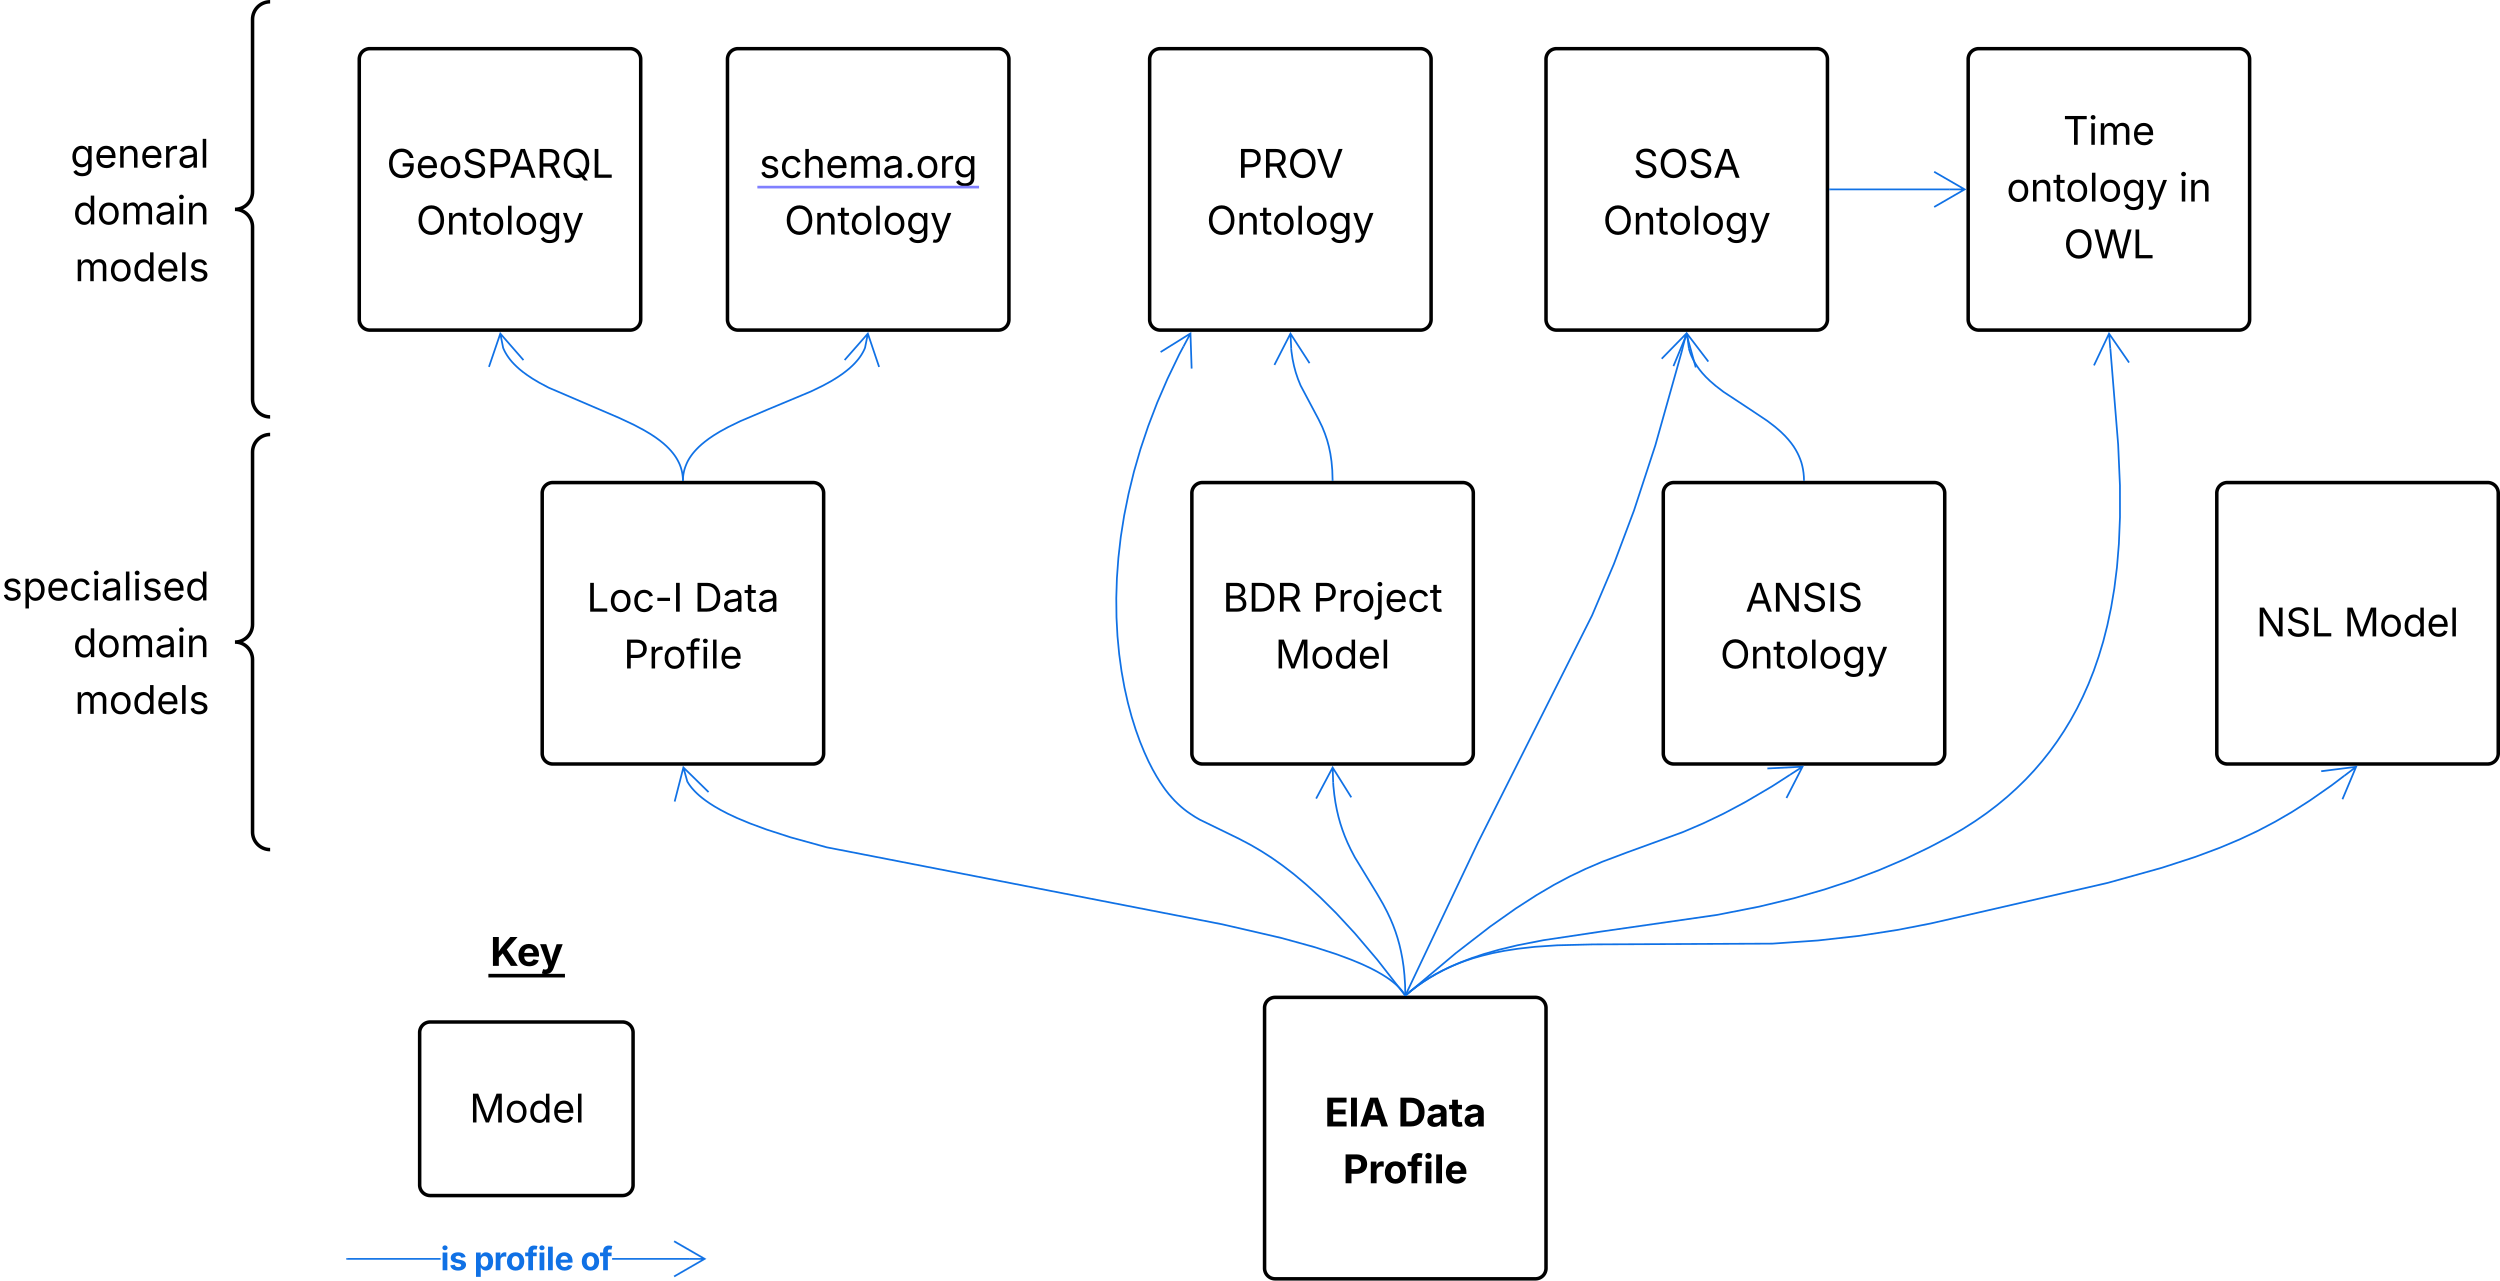 <svg xmlns="http://www.w3.org/2000/svg" xmlns:xlink="http://www.w3.org/1999/xlink" xmlns:lucid="lucid" width="1421.24" height="728"><g transform="translate(-242.43 -57.667)" lucid:page-tab-id="tGMi7UtGv81L"><path d="M0 0h2000v1000H0z" fill="#fff"/><path d="M961.33 630.67a6 6 0 0 1 6-6h148a6 6 0 0 1 6 6v148a6 6 0 0 1-6 6h-148a6 6 0 0 1-6-6z" stroke="#000" stroke-width="2" fill="#fff"/><use xlink:href="#a" transform="matrix(1,0,0,1,966.333,629.667) translate(29.156 68.403)"/><use xlink:href="#b" transform="matrix(1,0,0,1,966.333,629.667) translate(70.747 68.403)"/><use xlink:href="#c" transform="matrix(1,0,0,1,966.333,629.667) translate(39.578 100.668)"/><path d="M550.67 338a6 6 0 0 1 6-6h148a6 6 0 0 1 6 6v148a6 6 0 0 1-6 6h-148a6 6 0 0 1-6-6z" stroke="#000" stroke-width="2" fill="#fff"/><use xlink:href="#d" transform="matrix(1,0,0,1,555.667,337) translate(20.302 68.403)"/><use xlink:href="#e" transform="matrix(1,0,0,1,555.667,337) translate(81.326 68.403)"/><use xlink:href="#f" transform="matrix(1,0,0,1,555.667,337) translate(41.271 100.668)"/><path d="M1121.33 91.33a6 6 0 0 1 6-6h148a6 6 0 0 1 6 6v148a6 6 0 0 1-6 6h-148a6 6 0 0 1-6-6z" stroke="#000" stroke-width="2" fill="#fff"/><use xlink:href="#g" transform="matrix(1,0,0,1,1126.333,90.333) translate(44.58 68.403)"/><use xlink:href="#h" transform="matrix(1,0,0,1,1126.333,90.333) translate(27.338 100.668)"/><path d="M896 91.33a6 6 0 0 1 6-6h148a6 6 0 0 1 6 6v148a6 6 0 0 1-6 6H902a6 6 0 0 1-6-6z" stroke="#000" stroke-width="2" fill="#fff"/><use xlink:href="#i" transform="matrix(1,0,0,1,901,90.333) translate(44.965 68.403)"/><use xlink:href="#h" transform="matrix(1,0,0,1,901,90.333) translate(27.338 100.668)"/><path d="M1041.07 623.24l-.16-.28-.48-.73-.56-.76-.64-.8-.74-.86-.85-.9-1-.97-1.15-1.04-1.37-1.13-1.62-1.24-1.95-1.35-2.38-1.5-2.95-1.7-3.7-1.93-4.75-2.23-6.25-2.6-8.54-3.17-12.22-3.94-18.84-5.2-33.66-7.78-224.8-43.76-20.62-5.7-13.56-4.4-9.57-3.53-7.1-2.95-5.4-2.53-4.22-2.2-3.38-1.95-2.75-1.74-2.26-1.57-1.9-1.44-1.6-1.32-1.35-1.22-1.16-1.13-1-1.07-.88-1-.75-.95-.66-.9-.57-.87-.5-.82-.05-.1" stroke="#1071e5" stroke-linejoin="round" fill="none"/><path d="M1041.9 623.67h-1.12l-.12-.2.8-.5z" stroke="#1071e5" stroke-width=".05" fill="#1071e5"/><path d="M625.97 513.34l4.97-19.38 14.3 14m-14.3-14l2.28 8.2" stroke="#1071e5" fill="none"/><path d="M446.67 91.33a6 6 0 0 1 6-6h148a6 6 0 0 1 6 6v148a6 6 0 0 1-6 6h-148a6 6 0 0 1-6-6z" stroke="#000" stroke-width="2" fill="#fff"/><use xlink:href="#j" transform="matrix(1,0,0,1,451.667,90.333) translate(10.569 68.403)"/><use xlink:href="#h" transform="matrix(1,0,0,1,451.667,90.333) translate(27.338 100.668)"/><path d="M656 91.33a6 6 0 0 1 6-6h148a6 6 0 0 1 6 6v148a6 6 0 0 1-6 6H662a6 6 0 0 1-6-6z" stroke="#000" stroke-width="2" fill="#fff"/><use xlink:href="#k" transform="matrix(1,0,0,1,661,90.333) translate(13.091 68.403)"/><use xlink:href="#h" transform="matrix(1,0,0,1,661,90.333) translate(27.338 100.668)"/><a xlink:href="http://schema.org" target="_blank" transform="matrix(1,0,0,1,661,90.333)"><path class="lucid-link lucid-hotspot lucid-overlay-hotspot" fill-opacity="0" d="M13.1 46.88h123.8v26.9H13.1z"/></a><path d="M630.65 330.5v-.72l-.1-1.18-.14-1.15-.18-1.12-.24-1.1-.3-1.1-.34-1.07-.4-1.08-.48-1.1-.54-1.08-.6-1.1-.7-1.14-.8-1.17-.92-1.2-1.05-1.26-1.2-1.3-1.42-1.4-1.67-1.5-1.98-1.6-2.4-1.76-3-1.98-3.9-2.3-5.32-2.83-8.5-4-40.1-17.2-5.32-2.83-3.87-2.3-3-2-2.4-1.75-2-1.62-1.66-1.5-1.4-1.38-1.22-1.3-1.05-1.26-.9-1.2-.8-1.17-.7-1.13-.62-1.1-.53-1.1-.4-.9" stroke="#1071e5" stroke-linejoin="round" fill="none"/><path d="M631.14 331h-.95l-.02-.5.95-.02z" stroke="#1071e5" stroke-width=".05" fill="#1071e5"/><path d="M520.4 266.24l6.46-18.93 13.16 15.07m-13.16-15.06l1.65 8.35" stroke="#1071e5" fill="none"/><path d="M630.68 330.5l.02-.7.08-1.14.13-1.12.2-1.1.23-1.08.28-1.06.35-1.06.4-1.05.44-1.07.5-1.07.6-1.1.67-1.1.77-1.13.87-1.17 1-1.2 1.17-1.28 1.34-1.35 1.57-1.43 1.87-1.54 2.24-1.7 2.76-1.87 3.5-2.15 4.7-2.57 6.88-3.35 16-6.8 24.23-10.12 6.9-3.35 4.67-2.56 3.5-2.16 2.77-1.88 2.23-1.7 1.86-1.53 1.56-1.43 1.34-1.34 1.15-1.28 1-1.2.88-1.18.76-1.14.66-1.1.6-1.1.5-1.05.3-.67" stroke="#1071e5" stroke-linejoin="round" fill="none"/><path d="M631.15 330.5v.5h-.96v-.52z" stroke="#1071e5" stroke-width=".05" fill="#1071e5"/><path d="M722.6 262.34l13.2-15.03 6.4 18.96m-6.4-18.95l-1.66 8.35" stroke="#1071e5" fill="none"/><path d="M1041.02 623.27l-15.6-19.98-12.8-15.06-10.64-11.5-9.06-8.98-7.9-7.2-7.04-5.92-6.44-4.95-6.03-4.26-5.84-3.76-5.95-3.5-6.77-3.58-22.46-10.94-2.8-1.64-2.3-1.5-2.05-1.42-1.88-1.45-1.77-1.48-1.7-1.56-1.7-1.66-1.68-1.83-1.74-2-1.78-2.28-1.08-1.5-1.96-2.87-2.1-3.4-2.24-3.96-2.35-4.6-2.4-5.28-2.45-5.97-2.4-6.68-2.32-7.37-2.16-8.04-1.94-8.66-1.66-9.23-1.34-9.74-.97-10.2-.56-10.63-.12-11 .35-11.3.85-11.62 1.36-11.88 1.92-12.13 2.5-12.37 3.07-12.6 3.72-12.85 4.4-13.07 5.1-13.32 5.86-13.57 6.68-13.86 2.38-4.47" stroke="#1071e5" stroke-linejoin="round" fill="none"/><path d="M1041.94 623.67h-1.2l-.1-.12.75-.58z" stroke="#1071e5" stroke-width=".05" fill="#1071e5"/><path d="M902.23 257.8l16.97-10.58.67 19.98m-.67-19.98l-4 7.5" stroke="#1071e5" fill="none"/><path d="M1041.32 623.16l-.1-5.6-.35-5.4-.5-4.9-.67-4.5-.8-4.16-.92-3.93-1.05-3.75-1.18-3.65-1.35-3.63-1.56-3.7-1.84-3.9-2.32-4.43-3.47-5.98-12.55-20.56-2.32-4.43-1.84-3.9-1.56-3.7-1.35-3.63-1.2-3.65-1.05-3.76-.92-3.93-.8-4.17-.65-4.5-.52-4.88-.13-2.08" stroke="#1071e5" stroke-linejoin="round" fill="none"/><path d="M1041.8 623.67h-.94v-.5l.94-.03z" stroke="#1071e5" stroke-width=".05" fill="#1071e5"/><path d="M990.65 511.66l9.38-17.66 10.6 16.95m-10.6-16.95l.3 8.5" stroke="#1071e5" fill="none"/><path d="M1041.55 623.2l40.96-86.26 65-129.4 12.4-29.22 11.43-30.42 12.14-37.05 14.8-52.57.72-2.8" stroke="#1071e5" stroke-linejoin="round" fill="none"/><path d="M1041.98 623.4l-.12.27h-1.05l.33-.68z" stroke="#1071e5" stroke-width=".05" fill="#1071e5"/><path d="M1187.1 261.6l14-14.3 5.37 19.26m-5.38-19.26l-2.13 8.23" stroke="#1071e5" fill="none"/><path d="M920 338a6 6 0 0 1 6-6h148a6 6 0 0 1 6 6v148a6 6 0 0 1-6 6H926a6 6 0 0 1-6-6z" stroke="#000" stroke-width="2" fill="#fff"/><use xlink:href="#l" transform="matrix(1,0,0,1,925,337) translate(12.527 68.403)"/><use xlink:href="#m" transform="matrix(1,0,0,1,925,337) translate(63.656 68.403)"/><use xlink:href="#n" transform="matrix(1,0,0,1,925,337) translate(42.329 100.668)"/><path d="M1188 338a6 6 0 0 1 6-6h148a6 6 0 0 1 6 6v148a6 6 0 0 1-6 6h-148a6 6 0 0 1-6-6z" stroke="#000" stroke-width="2" fill="#fff"/><use xlink:href="#o" transform="matrix(1,0,0,1,1193,337) translate(41.721 68.403)"/><use xlink:href="#h" transform="matrix(1,0,0,1,1193,337) translate(27.338 100.668)"/><path d="M1041.72 623.34l28.3-23.8 19.54-15.1 14.63-10.33 11.74-7.57 10-5.88 9.08-4.82 8.8-4.2 9.47-4.06 14.26-5.37 31.63-11.52 11.58-4.96 11.5-5.5 12.6-6.72 14.85-8.72 10.33-6.66" stroke="#1071e5" stroke-linejoin="round" fill="none"/><path d="M1042 623.67h-1.4l.82-.7z" stroke="#1071e5" stroke-width=".05" fill="#1071e5"/><path d="M1247.18 494.53l19.98-1-9.14 17.8m9.14-17.8l-7.14 4.62" stroke="#1071e5" fill="none"/><path d="M1267.98 330.5l-.05-1.8-.2-2.15-.3-2.05-.4-1.95-.5-1.9-.64-1.83-.74-1.82-.86-1.8-1-1.82-1.16-1.86-1.37-1.9-1.62-2-1.95-2.16-2.42-2.36-3.16-2.73-4.5-3.45-10.73-7.16-14.18-9.34-4.5-3.46-3.16-2.73-2.43-2.36-1.95-2.14-1.62-2-1.37-1.92-1.17-1.84-1-1.82-.86-1.8-.73-1.82-.62-1.85-.27-1" stroke="#1071e5" stroke-linejoin="round" fill="none"/><path d="M1268.47 331h-.94l-.02-.5.96-.03z" stroke="#1071e5" stroke-width=".05" fill="#1071e5"/><path d="M1193.78 265.8l7.68-18.48 12.15 15.9m-12.14-15.9l1.1 8.43" stroke="#1071e5" fill="none"/><path d="M1000 330.5l-.17-5.5-.45-5.07-.65-4.4-.83-3.97-1-3.7-1.23-3.62-1.5-3.75L992 296l-10.18-19.17-1.52-3.76-1.22-3.62-1-3.7-.83-3.97-.65-4.4-.15-1.64" stroke="#1071e5" stroke-linejoin="round" fill="none"/><path d="M1000.48 331h-.96v-.5l.94-.03z" stroke="#1071e5" stroke-width=".05" fill="#1071e5"/><path d="M966.93 265.13l9.12-17.8 10.86 16.8m-10.85-16.8l.43 8.5" stroke="#1071e5" fill="none"/><path d="M492.9 773.8h-53.07v-.94h53.07zm141.66 0h-44.13v-.94h44.13z" stroke="#1071e5" stroke-width=".05" fill="#1071e5"/><path d="M439.85 773.8h-.52v-.94h.52zM643.95 773.33l-18.03 10.4-.48-.8 15.8-9.12h-6.74v-.94h6.73l-15.8-9.12.5-.82z" stroke="#1071e5" stroke-width=".05" fill="#1071e5"/><use xlink:href="#p" transform="matrix(1,0,0,1,492.899,762.578) translate(0 17.222)"/><use xlink:href="#q" transform="matrix(1,0,0,1,492.899,762.578) translate(18.984 17.222)"/><use xlink:href="#r" transform="matrix(1,0,0,1,492.899,762.578) translate(79.557 17.222)"/><path d="M481 644.67a6 6 0 0 1 6-6h109.33a6 6 0 0 1 6 6v86.66a6 6 0 0 1-6 6H487a6 6 0 0 1-6-6z" stroke="#000" stroke-width="2" fill="#fff"/><use xlink:href="#s" transform="matrix(1,0,0,1,486,643.667) translate(23.329 52.122)"/><path d="M492.33 578.67a6 6 0 0 1 6-6H585a6 6 0 0 1 6 6v40a6 6 0 0 1-6 6h-86.67a6 6 0 0 1-6-6z" fill="none"/><use xlink:href="#t" transform="matrix(1,0,0,1,492.333,572.667) translate(28.84 34.084)"/><path d="M313.33 64.67a6 6 0 0 1 6-6H390a6 6 0 0 1 6 6v224a6 6 0 0 1-6 6h-70.67a6 6 0 0 1-6-6z" fill="none"/><path d="M396 294.67c-5.52 0-10-4.48-10-10v-98c0-5.53-4.48-10-10-10 5.52 0 10-4.48 10-10v-98c0-5.53 4.48-10 10-10" stroke="#000" stroke-width="2" fill="none"/><use xlink:href="#u" transform="matrix(1,0,0,1,318.333,63.667) translate(-35.895 89.318)"/><use xlink:href="#v" transform="matrix(1,0,0,1,318.333,63.667) translate(-34.387 121.584)"/><use xlink:href="#w" transform="matrix(1,0,0,1,318.333,63.667) translate(-33.465 153.849)"/><path d="M313.33 310.67a6 6 0 0 1 6-6H390a6 6 0 0 1 6 6v224a6 6 0 0 1-6 6h-70.67a6 6 0 0 1-6-6z" fill="none"/><path d="M396 540.67c-5.52 0-10-4.48-10-10v-98c0-5.53-4.48-10-10-10 5.52 0 10-4.48 10-10v-98c0-5.53 4.48-10 10-10" stroke="#000" stroke-width="2" fill="none"/><g><use xlink:href="#x" transform="matrix(1,0,0,1,318.333,309.667) translate(-74.904 89.318)"/><use xlink:href="#v" transform="matrix(1,0,0,1,318.333,309.667) translate(-34.387 121.584)"/><use xlink:href="#w" transform="matrix(1,0,0,1,318.333,309.667) translate(-33.465 153.849)"/></g><path d="M1361.33 91.33a6 6 0 0 1 6-6h148a6 6 0 0 1 6 6v148a6 6 0 0 1-6 6h-148a6 6 0 0 1-6-6z" stroke="#000" stroke-width="2" fill="#fff"/><g><use xlink:href="#y" transform="matrix(1,0,0,1,1366.333,90.333) translate(48.926 49.653)"/><use xlink:href="#z" transform="matrix(1,0,0,1,1366.333,90.333) translate(16.791 81.918)"/><use xlink:href="#A" transform="matrix(1,0,0,1,1366.333,90.333) translate(114.697 81.918)"/><use xlink:href="#B" transform="matrix(1,0,0,1,1366.333,90.333) translate(49.273 114.184)"/></g><path d="M1041.72 623.34l2.7-2.26 3.25-2.5 3.46-2.44 3.7-2.38 3.97-2.33 4.32-2.3 4.76-2.27 5.3-2.27 6-2.28 6.97-2.32 8.36-2.38 10.57-2.55 14.84-2.9 32.73-4.9 65.84-9.46 24.04-4.72 19.7-4.75 17.42-5 16-5.3 15.08-5.72 14.4-6.15 13.9-6.67 11.67-6.15 7.5-4.33 6.96-4.43 6.52-4.53 6.1-4.64 5.75-4.76 5.4-4.88 5.12-5 4.84-5.17 4.58-5.33 4.36-5.5 4.13-5.7 3.93-5.93 3.74-6.18 3.55-6.46 3.36-6.8 3.18-7.13 3-7.57 2.78-8.04 2.6-8.58 2.35-9.23 2.12-10 1.83-10.87 1.5-12 1.1-13.38.63-15.25-.02-18-1.02-23.25-4.44-54.65" stroke="#1071e5" stroke-linejoin="round" fill="none"/><path d="M1042 623.67h-1.4l.82-.7z" stroke="#1071e5" stroke-width=".05" fill="#1071e5"/><path d="M1432.85 265.4l8.56-18.07 11.38 16.45m-11.37-16.45l.7 8.47" stroke="#1071e5" fill="none"/><path d="M1282.83 165.33h68.06" stroke="#1071e5" stroke-linejoin="round" fill="none"/><path d="M1282.85 165.8h-.52v-.94h.52z" stroke="#1071e5" stroke-width=".05" fill="#1071e5"/><path d="M1342 155.33l17.33 10-17.32 10m17.33-10h-8.5" stroke="#1071e5" fill="none"/><path d="M1502.67 338a6 6 0 0 1 6-6h148a6 6 0 0 1 6 6v148a6 6 0 0 1-6 6h-148a6 6 0 0 1-6-6z" stroke="#000" stroke-width="2" fill="#fff"/><g><use xlink:href="#C" transform="matrix(1,0,0,1,1507.667,337) translate(17.421 82.465)"/><use xlink:href="#n" transform="matrix(1,0,0,1,1507.667,337) translate(67.236 82.465)"/></g><path d="M1041.72 623.34l2.95-2.47 3.38-2.6 3.44-2.43 3.52-2.27 3.64-2.14 3.8-2 3.96-1.9 4.2-1.8 4.47-1.7 4.8-1.6 5.3-1.5 5.85-1.43 6.66-1.3 7.8-1.2 9.5-1.07 12.6-.86 20.5-.52 101.94-.43 25.95-1.8 23.24-2.6 21.96-3.4 18.8-3.65 100.7-23.1 30.8-8.58 18.92-6.16 14-5.22 11.5-4.85 10.18-4.8 9.58-5.04 9.6-5.56 10.34-6.6 12.4-8.66 7.12-5.4" stroke="#1071e5" stroke-linejoin="round" fill="none"/><path d="M1042 623.67h-1.4l.82-.7z" stroke="#1071e5" stroke-width=".05" fill="#1071e5"/><path d="M1562.03 496.1l19.84-2.5-7.76 18.44m7.77-18.44l-6.77 5.14" stroke="#1071e5" fill="none"/><defs><path d="M135 0v-1490h997v253H440v360h640v249H440v375h694V0H135" id="D"/><path d="M440-1490V0H135v-1490h305" id="E"/><path d="M49 0l509-1490h400L1480 0h-339l-115-346H497L386 0H49zm524-585h374c-75-213-124-402-192-666-66 268-110 453-182 666" id="F"/><g id="a"><use transform="matrix(0.011,0,0,0.011,0,0)" xlink:href="#D"/><use transform="matrix(0.011,0,0,0.011,13.498,0)" xlink:href="#E"/><use transform="matrix(0.011,0,0,0.011,19.737,0)" xlink:href="#F"/></g><path d="M659 0H135v-1490h529c448 0 721 280 721 744 0 466-273 746-726 746zM440-263h204c287 0 437-148 437-483 0-333-150-481-435-481H440v964" id="G"/><path d="M440 22C227 22 68-92 68-313c0-250 202-322 422-343 195-21 271-24 271-105 0-95-63-149-175-149-116 0-187 57-211 129l-275-46c57-194 237-305 487-305 240 0 474 108 474 379V0H777v-155h-10C713-51 605 22 440 22zm85-211c140 0 238-93 238-211v-121c-37 26-156 42-222 51-111 16-185 59-185 149 0 87 70 132 169 132" id="H"/><path d="M683-1118v229H474v562c0 71 29 104 102 104 23 0 73-7 95-13l43 225C647 9 580 16 520 16 296 16 174-96 174-301v-588H20v-229h154v-266h300v266h209" id="I"/><g id="b"><use transform="matrix(0.011,0,0,0.011,0,0)" xlink:href="#G"/><use transform="matrix(0.011,0,0,0.011,16.048,0)" xlink:href="#H"/><use transform="matrix(0.011,0,0,0.011,28.95,0)" xlink:href="#I"/><use transform="matrix(0.011,0,0,0.011,37.196,0)" xlink:href="#H"/></g><path d="M135 0v-1490h581c339 0 533 210 533 503 0 295-197 500-540 500H440V0H135zm305-733h220c186 0 274-104 274-254s-88-251-275-251H440v505" id="J"/><path d="M128 0v-1118h290v195h12c54-169 184-238 367-200v268c-27-8-86-15-130-15-138 0-239 95-239 234V0H128" id="K"/><path d="M628 22C291 22 81-210 81-554c0-346 210-578 547-578 336 0 547 232 547 578 0 344-211 576-547 576zm0-236c160 0 242-146 242-341 0-197-82-341-242-341S387-753 387-555c0 195 81 341 241 341" id="L"/><path d="M750-1118v229H516V0H217v-889H20v-229h197v-86c0-238 156-356 363-356 94 0 178 20 215 31l-54 226c-25-7-61-15-100-15-123-3-131 84-125 200h234" id="M"/><path d="M128 0v-1118h300V0H128zm150-1264c-91 0-165-68-165-154 0-85 74-154 165-154 90 0 165 69 165 154 0 86-75 154-165 154" id="N"/><path d="M428-1490V0H128v-1490h300" id="O"/><path d="M633 22C291 22 81-200 81-553c0-345 210-579 537-579 292 0 525 185 525 567v84H378c7 183 109 277 260 277 105 0 184-46 216-132l272 51C1071-99 893 22 633 22zM380-669h474c-15-146-94-237-233-237-143 0-229 99-241 237" id="P"/><g id="c"><use transform="matrix(0.011,0,0,0.011,0,0)" xlink:href="#J"/><use transform="matrix(0.011,0,0,0.011,14.399,0)" xlink:href="#K"/><use transform="matrix(0.011,0,0,0.011,22.906,0)" xlink:href="#L"/><use transform="matrix(0.011,0,0,0.011,36.534,0)" xlink:href="#M"/><use transform="matrix(0.011,0,0,0.011,45.562,0)" xlink:href="#N"/><use transform="matrix(0.011,0,0,0.011,51.584,0)" xlink:href="#O"/><use transform="matrix(0.011,0,0,0.011,57.606,0)" xlink:href="#P"/></g><path d="M180 0v-1490h190v1322h690V0H180" id="Q"/><path d="M613 24c-304 0-509-231-509-576 0-350 205-580 509-580 305 0 511 230 511 580 0 345-206 576-511 576zm0-161c226 0 329-195 329-415 0-222-103-419-329-419-223 0-326 196-326 419 0 220 103 415 326 415" id="R"/><path d="M613 24c-304 0-509-231-509-576 0-350 205-580 509-580 216 0 392 114 453 309l-173 49c-33-115-133-197-280-197-223 0-326 196-326 419 0 220 103 415 326 415 150 0 252-85 285-206l172 49C1010-95 832 24 613 24" id="S"/><path d="M798-719v166H144v-166h654" id="T"/><path d="M370-1490V0H180v-1490h190" id="U"/><g id="d"><use transform="matrix(0.011,0,0,0.011,0,0)" xlink:href="#Q"/><use transform="matrix(0.011,0,0,0.011,12.565,0)" xlink:href="#R"/><use transform="matrix(0.011,0,0,0.011,25.89,0)" xlink:href="#S"/><use transform="matrix(0.011,0,0,0.011,38.585,0)" xlink:href="#T"/><use transform="matrix(0.011,0,0,0.011,48.806,0)" xlink:href="#U"/></g><path d="M645 0H180v-1490h484c435 0 692 280 692 742 0 466-257 748-711 748zM370-168h263c363 0 539-218 539-580 0-358-176-574-521-574H370v1154" id="V"/><path d="M471 26C259 26 90-98 90-318c0-256 228-303 435-329 202-27 287-16 287-108 0-139-79-219-234-219-161 0-248 86-283 164l-173-57c86-203 278-265 451-265 150 0 419 46 419 395V0H815v-152h-12C765-73 660 26 471 26zm31-159c199 0 310-134 310-271v-155c-30 35-226 55-295 64-131 17-246 59-246 186 0 116 97 176 231 176" id="W"/><path d="M598-1118v154H368v674c0 100 37 144 132 144 23 0 62-6 92-12L629-6c-37 13-88 20-134 20-193 0-307-107-307-290v-688H20v-154h168v-266h180v266h230" id="X"/><g id="e"><use transform="matrix(0.011,0,0,0.011,0,0)" xlink:href="#V"/><use transform="matrix(0.011,0,0,0.011,16.037,0)" xlink:href="#W"/><use transform="matrix(0.011,0,0,0.011,28.516,0)" xlink:href="#X"/><use transform="matrix(0.011,0,0,0.011,35.894,0)" xlink:href="#W"/></g><path d="M180 0v-1490h510c348 0 508 209 508 474 0 266-160 477-507 477H370V0H180zm190-706h312c236 0 327-133 327-310 0-176-91-307-329-307H370v617" id="Y"/><path d="M158 0v-1118h174v172h12c41-113 157-188 290-188 26 0 70 2 91 3v181c-11-2-60-10-108-10-161 0-279 109-279 260V0H158" id="Z"/><path d="M678-1118v154H420V0H240v-964H20v-154h220v-149c0-194 155-293 318-293 85 0 141 18 168 30l-50 154c-19-6-47-17-97-17-111 0-159 58-159 166v109h258" id="aa"/><path d="M158 0v-1118h180V0H158zm91-1301c-68 0-125-53-125-119s57-119 125-119c69 0 126 53 126 119s-57 119-126 119" id="ab"/><path d="M338-1490V0H158v-1490h180" id="ac"/><path d="M628 24c-324 0-524-230-524-574 0-343 198-582 503-582 237 0 487 146 487 559v75H286c9 234 145 362 343 362 132 0 231-58 273-172l174 48C1024-91 857 24 628 24zM287-650h624c-17-190-120-322-304-322-192 0-309 151-320 322" id="ad"/><g id="f"><use transform="matrix(0.011,0,0,0.011,0,0)" xlink:href="#Y"/><use transform="matrix(0.011,0,0,0.011,14.193,0)" xlink:href="#Z"/><use transform="matrix(0.011,0,0,0.011,22.19,0)" xlink:href="#R"/><use transform="matrix(0.011,0,0,0.011,35.514,0)" xlink:href="#aa"/><use transform="matrix(0.011,0,0,0.011,43.739,0)" xlink:href="#ab"/><use transform="matrix(0.011,0,0,0.011,49.121,0)" xlink:href="#ac"/><use transform="matrix(0.011,0,0,0.011,54.503,0)" xlink:href="#ad"/></g><path d="M657 26c-323 0-524-166-541-416h195c15 169 171 246 346 246 202 0 356-106 356-265 5-203-294-238-475-293-239-73-380-191-380-389 0-252 224-419 512-419 294 0 499 171 508 396H992c-17-145-151-228-328-228-193 0-321 102-321 242 0 156 175 211 284 241l149 41c160 44 422 134 422 412 0 244-197 432-541 432" id="ae"/><path d="M784 20c-382 0-662-292-662-764 0-473 280-766 662-766s660 293 660 766c0 472-278 764-660 764zm0-176c266 0 475-207 475-588 0-383-209-590-475-590-268 0-477 208-477 590 0 380 209 588 477 588" id="af"/><path d="M52 0l541-1490h220L1361 0h-200l-149-416H398L254 0H52zm404-582h497c-103-290-145-390-251-756-108 377-145 460-246 756" id="ag"/><g id="g"><use transform="matrix(0.011,0,0,0.011,0,0)" xlink:href="#ae"/><use transform="matrix(0.011,0,0,0.011,14.258,0)" xlink:href="#af"/><use transform="matrix(0.011,0,0,0.011,31.25,0)" xlink:href="#ae"/><use transform="matrix(0.011,0,0,0.011,45.508,0)" xlink:href="#ag"/></g><path d="M338-670V0H158v-1118h173l1 207c72-158 192-221 342-221 226 0 378 139 378 422V0H872v-695c0-172-96-275-252-275-161 0-282 109-282 300" id="ah"/><path d="M611 442c-248 0-391-105-460-228l146-94c47 65 117 165 314 165 178 0 307-82 307-266v-224h-17C863-141 792-18 576-18c-268 0-472-195-472-546 0-346 197-568 476-568 216 0 288 133 326 193h17v-179h175V29c0 289-215 413-487 413zm-5-620c203 0 314-146 314-390 0-237-108-403-314-403-213 0-319 180-319 403 0 230 109 390 319 390" id="ai"/><path d="M140 405l46-156c120 36 205 19 263-150l32-93L54-1118h197c107 313 237 620 324 950 87-331 219-637 326-950h196L606 167c-68 178-176 259-334 259-64 0-113-12-132-21" id="aj"/><g id="h"><use transform="matrix(0.011,0,0,0.011,0,0)" xlink:href="#af"/><use transform="matrix(0.011,0,0,0.011,16.992,0)" xlink:href="#ah"/><use transform="matrix(0.011,0,0,0.011,30.122,0)" xlink:href="#X"/><use transform="matrix(0.011,0,0,0.011,37.174,0)" xlink:href="#R"/><use transform="matrix(0.011,0,0,0.011,50.499,0)" xlink:href="#ac"/><use transform="matrix(0.011,0,0,0.011,55.881,0)" xlink:href="#R"/><use transform="matrix(0.011,0,0,0.011,69.206,0)" xlink:href="#ai"/><use transform="matrix(0.011,0,0,0.011,82.834,0)" xlink:href="#aj"/></g><path d="M180 0v-1490h510c348 0 508 194 508 460 0 198-88 351-276 417L1256 0h-220L726-579c-117 2-238 0-356 1V0H180zm190-747h312c235 0 327-108 327-283 0-177-92-293-329-293H370v576" id="ak"/><path d="M600 0L52-1490h200c166 485 304 806 458 1336 156-533 285-846 449-1336h202L819 0H600" id="al"/><g id="i"><use transform="matrix(0.011,0,0,0.011,0,0)" xlink:href="#Y"/><use transform="matrix(0.011,0,0,0.011,14.193,0)" xlink:href="#ak"/><use transform="matrix(0.011,0,0,0.011,28.494,0)" xlink:href="#af"/><use transform="matrix(0.011,0,0,0.011,44.737,0)" xlink:href="#al"/></g><path d="M789 20c-398 0-667-293-667-764 0-473 273-766 655-766 315 0 558 198 612 487h-196c-61-191-204-311-415-311-262 0-471 207-471 590 0 380 208 588 482 588 249 0 420-165 425-427H828v-166h572v163c0 370-256 606-611 606" id="am"/><path d="M784 20c-382 0-662-292-662-764 0-473 280-766 662-766s660 293 660 766c0 282-99 499-260 629l192 255h-198L1049-33C969 2 880 20 784 20zm-62-486h198l156 205c112-98 183-261 183-483 0-383-209-590-475-590-268 0-477 208-477 590 0 380 209 588 477 588 54 0 106-9 154-25" id="an"/><g id="j"><use transform="matrix(0.011,0,0,0.011,0,0)" xlink:href="#am"/><use transform="matrix(0.011,0,0,0.011,16.58,0)" xlink:href="#ad"/><use transform="matrix(0.011,0,0,0.011,29.536,0)" xlink:href="#R"/><use transform="matrix(0.011,0,0,0.011,42.86,0)" xlink:href="#ae"/><use transform="matrix(0.011,0,0,0.011,57.118,0)" xlink:href="#Y"/><use transform="matrix(0.011,0,0,0.011,69.672,0)" xlink:href="#ag"/><use transform="matrix(0.011,0,0,0.011,85.004,0)" xlink:href="#ak"/><use transform="matrix(0.011,0,0,0.011,99.306,0)" xlink:href="#an"/><use transform="matrix(0.011,0,0,0.011,116.298,0)" xlink:href="#Q"/></g><path d="M538 24C308 24 148-78 108-271l171-41c32 123 123 178 257 178 156 0 256-77 256-169 0-77-54-128-164-154l-186-44c-203-48-300-148-300-305 0-192 176-326 414-326 230 0 351 112 402 269l-163 42c-31-80-94-158-238-158-133 0-233 69-233 162 0 83 57 129 188 160l169 40c203 48 298 149 298 302 0 196-179 339-441 339" id="ao"/><path d="M338-670V0H158v-1490h180v566c73-149 190-208 336-208 226 0 379 139 379 422V0H872v-695c0-172-96-275-252-275-161 0-282 109-282 300" id="ap"/><path d="M158 0v-1118h175l1 205c55-151 181-225 313-225 147 0 245 90 285 228 53-141 190-228 352-228 194 0 352 125 352 384V0h-181v-749c0-161-105-225-225-225-151 0-243 103-243 244V0H807v-767c0-124-93-207-219-207-131 0-250 92-250 270V0H158" id="aq"/><path d="M295 13c-75 0-135-60-135-135s60-135 135-135 135 60 135 135S370 13 295 13" id="ar"/><g id="k"><use transform="matrix(0.011,0,0,0.011,0,0)" xlink:href="#ao"/><use transform="matrix(0.011,0,0,0.011,11.73,0)" xlink:href="#S"/><use transform="matrix(0.011,0,0,0.011,24.425,0)" xlink:href="#ap"/><use transform="matrix(0.011,0,0,0.011,37.565,0)" xlink:href="#ad"/><use transform="matrix(0.011,0,0,0.011,50.521,0)" xlink:href="#aq"/><use transform="matrix(0.011,0,0,0.011,69.987,0)" xlink:href="#W"/><use transform="matrix(0.011,0,0,0.011,82.465,0)" xlink:href="#ar"/><use transform="matrix(0.011,0,0,0.011,88.867,0)" xlink:href="#R"/><use transform="matrix(0.011,0,0,0.011,102.192,0)" xlink:href="#Z"/><use transform="matrix(0.011,0,0,0.011,110.189,0)" xlink:href="#ai"/><path fill="#8080ff" d="M-1.1 4.54h126.03v1.52H-1.1z"/></g><path d="M180 0v-1490h528c311 0 458 177 458 395 0 191-114 278-244 313v14c139 9 302 137 302 371 0 225-148 397-499 397H180zm190-168h350c232 0 321-102 321-231 0-149-120-277-311-277H370v508zm0-668h328c160 0 286-101 286-255 0-129-87-231-280-231H370v486" id="as"/><g id="l"><use transform="matrix(0.011,0,0,0.011,0,0)" xlink:href="#as"/><use transform="matrix(0.011,0,0,0.011,14.54,0)" xlink:href="#V"/><use transform="matrix(0.011,0,0,0.011,30.577,0)" xlink:href="#ak"/></g><path d="M157-1118h181V80c1 225-123 350-364 338V252c126 9 184-48 183-172v-1198zm91-183c-68 0-125-53-125-119s57-119 125-119c69 0 126 53 126 119s-57 119-126 119" id="at"/><g id="m"><use transform="matrix(0.011,0,0,0.011,0,0)" xlink:href="#Y"/><use transform="matrix(0.011,0,0,0.011,14.193,0)" xlink:href="#Z"/><use transform="matrix(0.011,0,0,0.011,22.19,0)" xlink:href="#R"/><use transform="matrix(0.011,0,0,0.011,35.514,0)" xlink:href="#at"/><use transform="matrix(0.011,0,0,0.011,40.896,0)" xlink:href="#ad"/><use transform="matrix(0.011,0,0,0.011,53.852,0)" xlink:href="#S"/><use transform="matrix(0.011,0,0,0.011,66.547,0)" xlink:href="#X"/></g><path d="M180 0v-1490h270l367 940c28 72 75 218 110 339 35-117 81-264 110-339l362-940h271V0h-187c2-448-5-837 7-1287-157 497-311 829-483 1287H842C666-458 514-784 354-1284c12 438 5 843 7 1284H180" id="au"/><path d="M577 24c-279 0-473-224-473-580 0-354 195-576 474-576 218 0 287 134 324 193h14v-551h180V0H922v-173h-20C865-111 790 24 577 24zm27-161c203 0 314-172 314-421 0-247-108-413-314-413-212 0-317 181-317 413 0 235 108 421 317 421" id="av"/><g id="n"><use transform="matrix(0.011,0,0,0.011,0,0)" xlink:href="#au"/><use transform="matrix(0.011,0,0,0.011,20.074,0)" xlink:href="#R"/><use transform="matrix(0.011,0,0,0.011,33.398,0)" xlink:href="#av"/><use transform="matrix(0.011,0,0,0.011,47.005,0)" xlink:href="#ad"/><use transform="matrix(0.011,0,0,0.011,59.961,0)" xlink:href="#ac"/></g><path d="M180 0v-1490h224l606 953c40 63 108 177 176 312-27-437-7-821-13-1265h190V0h-226C860-448 622-778 356-1262c27 476 11 792 15 1262H180" id="aw"/><g id="o"><use transform="matrix(0.011,0,0,0.011,0,0)" xlink:href="#ag"/><use transform="matrix(0.011,0,0,0.011,15.332,0)" xlink:href="#aw"/><use transform="matrix(0.011,0,0,0.011,32.075,0)" xlink:href="#ae"/><use transform="matrix(0.011,0,0,0.011,46.332,0)" xlink:href="#U"/><use transform="matrix(0.011,0,0,0.011,52.3,0)" xlink:href="#ae"/></g><path fill="#1071e5" d="M128 0v-1118h300V0H128zm150-1264c-91 0-165-68-165-154 0-85 74-154 165-154 90 0 165 69 165 154 0 86-75 154-165 154" id="ax"/><path fill="#1071e5" d="M572 22C302 22 117-98 78-306l279-48c29 105 101 156 224 156 114 0 185-48 185-115 0-118-228-130-337-155-215-49-322-150-322-317 0-215 187-347 470-347 265 0 424 116 466 298l-266 47c-24-76-87-130-196-130-98 0-174 46-174 113 0 56 38 95 144 117l201 40c216 44 320 143 320 302 0 220-207 367-500 367" id="ay"/><g id="p"><use transform="matrix(0.009,0,0,0.009,0,0)" xlink:href="#ax"/><use transform="matrix(0.009,0,0,0.009,4.818,0)" xlink:href="#ay"/></g><path fill="#1071e5" d="M128 418v-1536h295v188h14c41-89 129-202 319-202 248 0 453 193 453 575 0 372-197 576-455 576-183 0-275-108-317-198h-9v597H128zm534-640c156 0 240-139 240-336 0-196-83-334-240-334-154 0-241 131-241 334 0 202 88 336 241 336" id="az"/><path fill="#1071e5" d="M128 0v-1118h290v195h12c54-169 184-238 367-200v268c-27-8-86-15-130-15-138 0-239 95-239 234V0H128" id="aA"/><path fill="#1071e5" d="M628 22C291 22 81-210 81-554c0-346 210-578 547-578 336 0 547 232 547 578 0 344-211 576-547 576zm0-236c160 0 242-146 242-341 0-197-82-341-242-341S387-753 387-555c0 195 81 341 241 341" id="aB"/><path fill="#1071e5" d="M750-1118v229H516V0H217v-889H20v-229h197v-86c0-238 156-356 363-356 94 0 178 20 215 31l-54 226c-25-7-61-15-100-15-123-3-131 84-125 200h234" id="aC"/><path fill="#1071e5" d="M428-1490V0H128v-1490h300" id="aD"/><path fill="#1071e5" d="M633 22C291 22 81-200 81-553c0-345 210-579 537-579 292 0 525 185 525 567v84H378c7 183 109 277 260 277 105 0 184-46 216-132l272 51C1071-99 893 22 633 22zM380-669h474c-15-146-94-237-233-237-143 0-229 99-241 237" id="aE"/><g id="q"><use transform="matrix(0.009,0,0,0.009,0,0)" xlink:href="#az"/><use transform="matrix(0.009,0,0,0.009,11.207,0)" xlink:href="#aA"/><use transform="matrix(0.009,0,0,0.009,18.012,0)" xlink:href="#aB"/><use transform="matrix(0.009,0,0,0.009,28.915,0)" xlink:href="#aC"/><use transform="matrix(0.009,0,0,0.009,36.137,0)" xlink:href="#ax"/><use transform="matrix(0.009,0,0,0.009,40.955,0)" xlink:href="#aD"/><use transform="matrix(0.009,0,0,0.009,45.773,0)" xlink:href="#aE"/></g><g id="r"><use transform="matrix(0.009,0,0,0.009,0,0)" xlink:href="#aB"/><use transform="matrix(0.009,0,0,0.009,10.903,0)" xlink:href="#aC"/></g><g id="s"><use transform="matrix(0.011,0,0,0.011,0,0)" xlink:href="#au"/><use transform="matrix(0.011,0,0,0.011,20.074,0)" xlink:href="#R"/><use transform="matrix(0.011,0,0,0.011,33.398,0)" xlink:href="#av"/><use transform="matrix(0.011,0,0,0.011,47.005,0)" xlink:href="#ad"/><use transform="matrix(0.011,0,0,0.011,59.961,0)" xlink:href="#ac"/></g><path d="M135 0v-1490h305c1 251 0 501-5 746 157-254 405-512 598-746h373L849-845 1422 0h-361L638-644 440-426V0H135" id="aF"/><path d="M120 396l69-226c123 42 245 23 254-107l8-60L31-1118h319c87 288 199 559 259 872 72-308 185-583 277-872h315L726 132c-68 181-186 294-410 294-79 0-153-13-196-30" id="aG"/><g id="t"><use transform="matrix(0.011,0,0,0.011,0,0)" xlink:href="#aF"/><use transform="matrix(0.011,0,0,0.011,15.104,0)" xlink:href="#P"/><use transform="matrix(0.011,0,0,0.011,27.941,0)" xlink:href="#aG"/><path d="M-1.1 4.54h43.53V6.6H-1.1z"/></g><g id="u"><use transform="matrix(0.011,0,0,0.011,0,0)" xlink:href="#ai"/><use transform="matrix(0.011,0,0,0.011,13.628,0)" xlink:href="#ad"/><use transform="matrix(0.011,0,0,0.011,26.584,0)" xlink:href="#ah"/><use transform="matrix(0.011,0,0,0.011,39.714,0)" xlink:href="#ad"/><use transform="matrix(0.011,0,0,0.011,52.669,0)" xlink:href="#Z"/><use transform="matrix(0.011,0,0,0.011,61.035,0)" xlink:href="#W"/><use transform="matrix(0.011,0,0,0.011,73.513,0)" xlink:href="#ac"/></g><g id="v"><use transform="matrix(0.011,0,0,0.011,0,0)" xlink:href="#av"/><use transform="matrix(0.011,0,0,0.011,13.607,0)" xlink:href="#R"/><use transform="matrix(0.011,0,0,0.011,26.931,0)" xlink:href="#aq"/><use transform="matrix(0.011,0,0,0.011,46.398,0)" xlink:href="#W"/><use transform="matrix(0.011,0,0,0.011,58.876,0)" xlink:href="#ab"/><use transform="matrix(0.011,0,0,0.011,64.258,0)" xlink:href="#ah"/></g><g id="w"><use transform="matrix(0.011,0,0,0.011,0,0)" xlink:href="#aq"/><use transform="matrix(0.011,0,0,0.011,19.466,0)" xlink:href="#R"/><use transform="matrix(0.011,0,0,0.011,32.791,0)" xlink:href="#av"/><use transform="matrix(0.011,0,0,0.011,46.398,0)" xlink:href="#ad"/><use transform="matrix(0.011,0,0,0.011,59.353,0)" xlink:href="#ac"/><use transform="matrix(0.011,0,0,0.011,64.735,0)" xlink:href="#ao"/></g><path d="M158 418v-1536h174v179h20c37-59 106-193 324-193 279 0 474 222 474 576 0 356-194 580-473 580-213 0-288-135-325-197h-14v591H158zm492-555c209 0 317-186 317-421 0-232-105-413-317-413-206 0-314 166-314 413 0 249 111 421 314 421" id="aH"/><g id="x"><use transform="matrix(0.011,0,0,0.011,0,0)" xlink:href="#ao"/><use transform="matrix(0.011,0,0,0.011,11.73,0)" xlink:href="#aH"/><use transform="matrix(0.011,0,0,0.011,25.336,0)" xlink:href="#ad"/><use transform="matrix(0.011,0,0,0.011,38.292,0)" xlink:href="#S"/><use transform="matrix(0.011,0,0,0.011,50.987,0)" xlink:href="#ab"/><use transform="matrix(0.011,0,0,0.011,56.369,0)" xlink:href="#W"/><use transform="matrix(0.011,0,0,0.011,68.848,0)" xlink:href="#ac"/><use transform="matrix(0.011,0,0,0.011,74.23,0)" xlink:href="#ab"/><use transform="matrix(0.011,0,0,0.011,79.612,0)" xlink:href="#ao"/><use transform="matrix(0.011,0,0,0.011,91.341,0)" xlink:href="#ad"/><use transform="matrix(0.011,0,0,0.011,104.297,0)" xlink:href="#av"/></g><path d="M98-1322v-168h1126v168H757V0H567v-1322H98" id="aI"/><g id="y"><use transform="matrix(0.011,0,0,0.011,0,0)" xlink:href="#aI"/><use transform="matrix(0.011,0,0,0.011,14.345,0)" xlink:href="#ab"/><use transform="matrix(0.011,0,0,0.011,19.727,0)" xlink:href="#aq"/><use transform="matrix(0.011,0,0,0.011,39.193,0)" xlink:href="#ad"/></g><g id="z"><use transform="matrix(0.011,0,0,0.011,0,0)" xlink:href="#R"/><use transform="matrix(0.011,0,0,0.011,13.325,0)" xlink:href="#ah"/><use transform="matrix(0.011,0,0,0.011,26.454,0)" xlink:href="#X"/><use transform="matrix(0.011,0,0,0.011,33.507,0)" xlink:href="#R"/><use transform="matrix(0.011,0,0,0.011,46.832,0)" xlink:href="#ac"/><use transform="matrix(0.011,0,0,0.011,52.214,0)" xlink:href="#R"/><use transform="matrix(0.011,0,0,0.011,65.538,0)" xlink:href="#ai"/><use transform="matrix(0.011,0,0,0.011,79.167,0)" xlink:href="#aj"/></g><g id="A"><use transform="matrix(0.011,0,0,0.011,0,0)" xlink:href="#ab"/><use transform="matrix(0.011,0,0,0.011,5.382,0)" xlink:href="#ah"/></g><path d="M458 0L52-1490h194c108 439 233 855 324 1313 92-459 221-873 331-1313h216c110 438 234 854 330 1307 92-455 216-869 323-1307h196L1558 0h-221l-256-944c-26-95-50-200-73-331-22 122-44 223-73 331L680 0H458" id="aJ"/><g id="B"><use transform="matrix(0.011,0,0,0.011,0,0)" xlink:href="#af"/><use transform="matrix(0.011,0,0,0.011,16.992,0)" xlink:href="#aJ"/><use transform="matrix(0.011,0,0,0.011,38.889,0)" xlink:href="#Q"/></g><g id="C"><use transform="matrix(0.011,0,0,0.011,0,0)" xlink:href="#aw"/><use transform="matrix(0.011,0,0,0.011,16.743,0)" xlink:href="#ae"/><use transform="matrix(0.011,0,0,0.011,31,0)" xlink:href="#Q"/></g></defs></g></svg>